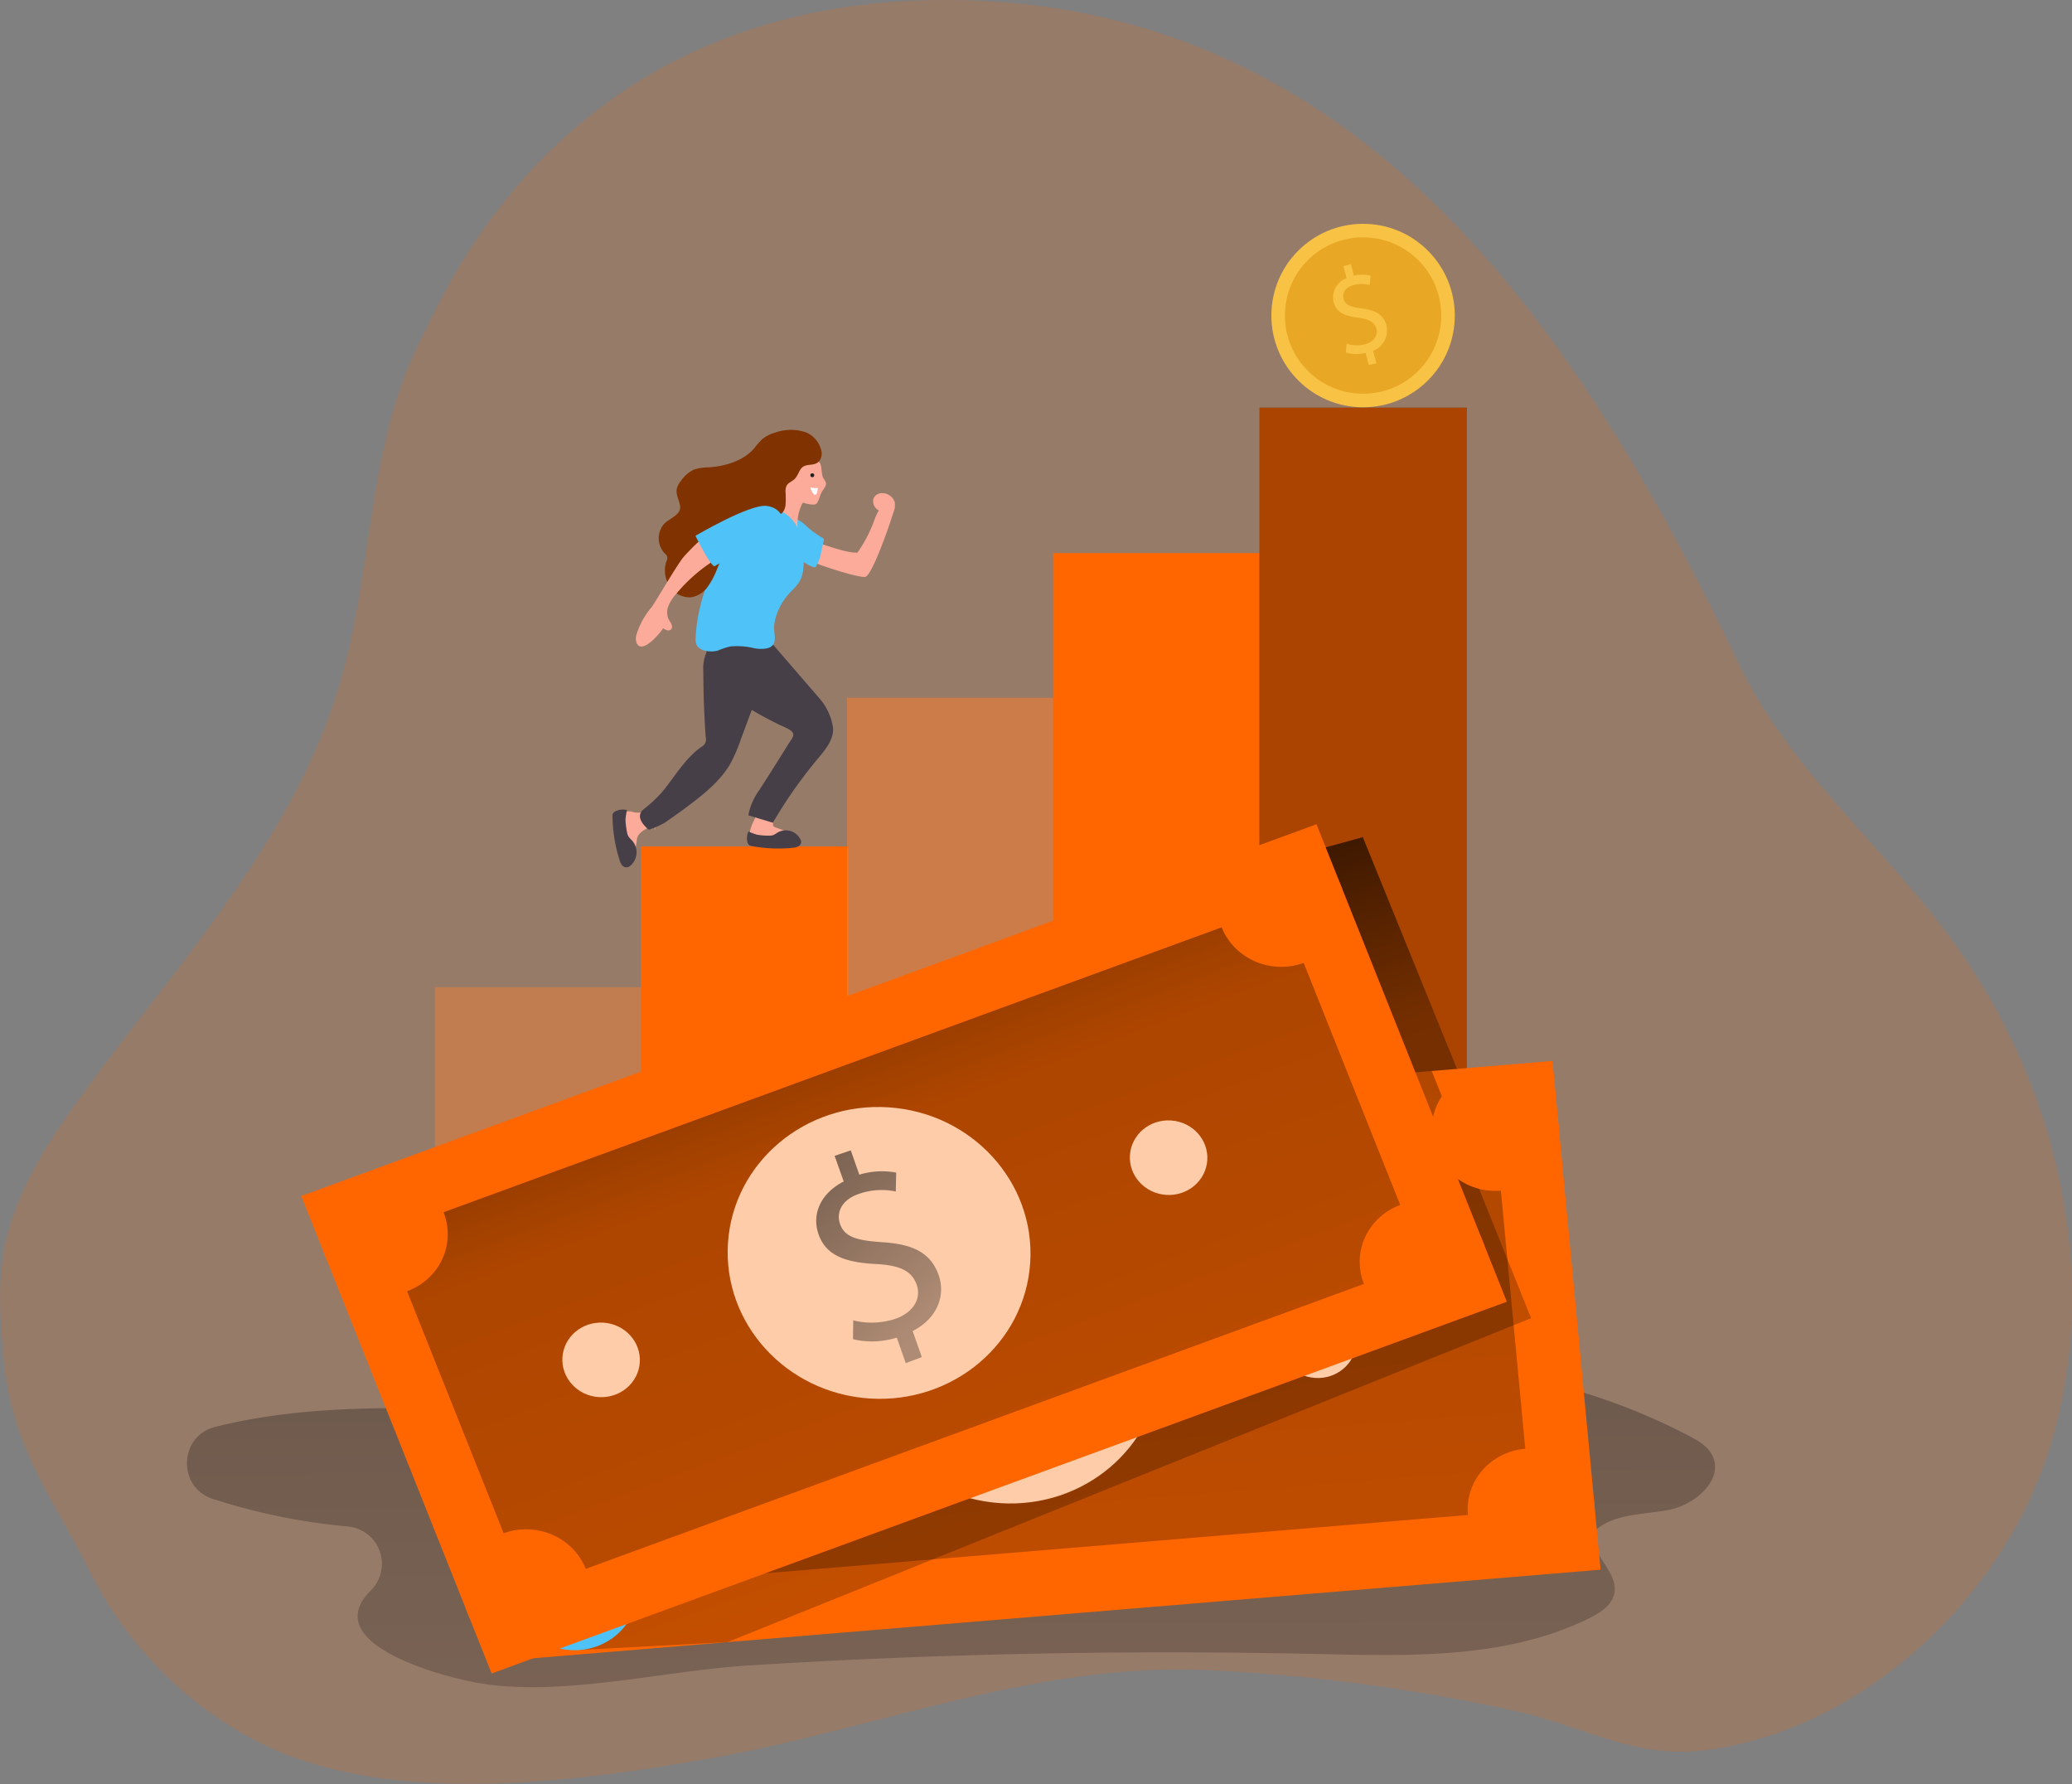 <?xml version="1.0" encoding="UTF-8" standalone="no"?>
<svg
   data-name="Layer 1"
   viewBox="0 0 378.44 325.79"
   version="1.1"
   id="svg130"
   sodipodi:docname="feature2.svg"
   inkscape:version="1.1.2 (b8e25be8, 2022-02-05)"
   xmlns:inkscape="http://www.inkscape.org/namespaces/inkscape"
   xmlns:sodipodi="http://sodipodi.sourceforge.net/DTD/sodipodi-0.dtd"
   xmlns:xlink="http://www.w3.org/1999/xlink"
   xmlns="http://www.w3.org/2000/svg"
   xmlns:svg="http://www.w3.org/2000/svg">
  <rect x="0" y="0" width="378.44" height="325.79" fill="#808080" stroke="none"/>
  <sodipodi:namedview
     id="namedview132"
     pagecolor="#ffffff"
     bordercolor="#666666"
     borderopacity="1.0"
     inkscape:pageshadow="2"
     inkscape:pageopacity="0.0"
     inkscape:pagecheckerboard="0"
     showgrid="false"
     inkscape:zoom="2.1302066"
     inkscape:cx="189.18353"
     inkscape:cy="162.895"
     inkscape:window-width="1383"
     inkscape:window-height="916"
     inkscape:window-x="74"
     inkscape:window-y="38"
     inkscape:window-maximized="0"
     inkscape:current-layer="svg130" />
  <defs
     id="defs32">
    <linearGradient
       id="a"
       x1="191.25"
       y1="158.09"
       x2="192.05"
       y2="476.39"
       gradientUnits="userSpaceOnUse">
      <stop
         offset=".01"
         id="stop9" />
      <stop
         offset=".08"
         stop-opacity=".69"
         id="stop11" />
      <stop
         offset=".21"
         stop-opacity=".32"
         id="stop13" />
      <stop
         offset="1"
         stop-opacity="0"
         id="stop15" />
    </linearGradient>
    <linearGradient
       id="c"
       x1="153.7"
       y1="76.33"
       x2="494.53"
       y2="317.88"
       xlink:href="#a" />
    <linearGradient
       id="b"
       x1="-794.43"
       y1="3080.09"
       x2="-800.45"
       y2="2521.18"
       gradientTransform="matrix(1 -.09 -.09 -1 1238.09 3066.63)"
       gradientUnits="userSpaceOnUse">
      <stop
         offset=".01"
         id="stop19" />
      <stop
         offset=".13"
         stop-opacity=".69"
         id="stop21" />
      <stop
         offset=".25"
         stop-opacity=".32"
         id="stop23" />
      <stop
         offset="1"
         stop-opacity="0"
         id="stop25" />
    </linearGradient>
    <linearGradient
       id="d"
       x1="153.04"
       y1="153.04"
       x2="254.24"
       y2="445.05"
       xlink:href="#a" />
    <linearGradient
       id="e"
       x1="-830.51"
       y1="2995.42"
       x2="-626.59"
       y2="2515.18"
       gradientTransform="matrix(1 -.09 -.09 -1 1233.14 3058.69)"
       xlink:href="#b" />
    <linearGradient
       id="f"
       x1="-380.13"
       y1="3379.83"
       x2="-386.16"
       y2="2820.37"
       gradientTransform="scale(1 -1) rotate(21.2 9102.062 2922.28)"
       xlink:href="#b" />
    <linearGradient
       id="g"
       x1="-416.66"
       y1="3296.14"
       x2="-210.79"
       y2="2811.34"
       gradientTransform="scale(1 -1) rotate(21.2 9094.739 2897.204)"
       xlink:href="#b" />
  </defs>
  <path
     d="M373.5 205.35a116.22 116.22 0 00-17.6-34.53c-12.51-16.82-29.29-30.71-38.33-49.62C288.09 59.56 247.94.06 172.65 0 102.72 0 81.2 53.7 77.08 61.59c-10 19.15-8.87 42.08-14.89 62.83-8.39 28.89-29.91 51.69-47.56 76-6.26 8.64-12.23 17.94-14 28.46-1.08 6.44-.53 13 .07 19.54 1.47 15.91 9 25.15 15.77 38.63a70.55 70.55 0 0030.32 30.85c23.44 12.09 57.17 7.69 82.37 3.28 30.55-5.34 59.59-17.61 91.13-16.22a332.78 332.78 0 0156.48 7.47c12.56 2.78 21.88 8.92 35.15 7.11 27.43-3.75 51.77-25.94 61.14-51.43 7.37-20.05 6.85-42.23.44-62.76z"
     fill="#4fc3f7"
     opacity=".18"
     style="isolation:isolate;fill:#ff6600"
     id="path34" />
  <path
     d="M85.64 302.29l-.16.16c-9.72 9.85 13.91 15.85 20 16.86 15.06 2.49 33.52-2.26 48.76-3.23q52-3.27 104.25-2.12c16.88.38 34.57.94 49.7-6.57 2-1 4.07-2.34 4.49-4.49.79-4-4.53-7.17-3.84-11.14 3.45-3.51 9.05-3.18 13.88-4.13s10.09-5.62 7.82-10c-.84-1.63-2.53-2.62-4.16-3.47-18.05-9.44-35.92-12.74-56.28-14.06-45.51-2.93-89.1 2.28-134.1 7.9-26.65 3.33-53.12-2-78.91 4.51-6.57 1.67-6.87 11-.44 13.11a113.05 113.05 0 0024.73 5.06 6.85 6.85 0 014.26 11.61z"
     transform="translate(-17.84 -11.94)"
     fill="url(#a)"
     id="path36" />
  <path
     fill="#4fc3f7"
     d="M79.43 180.26h37.94v33.05H79.43z"
     opacity=".41"
     id="path38"
     style="fill:#ff7f2a" />
  <path
     fill="#4fc3f7"
     d="M117.07 154.55h37.94v58.75h-37.94z"
     id="path40"
     style="fill:#ff6600" />
  <path
     fill="#4fc3f7"
     d="M154.71 127.42h37.94v85.89h-37.94z"
     opacity=".5"
     id="path42"
     style="fill:#ff7f2a" />
  <path
     fill="#4fc3f7"
     d="M192.35 101h37.94v112.3h-37.94z"
     id="path44"
     style="fill:#ff6600" />
  <path
     fill="#4fc3f7"
     d="M229.99 74.38h37.94v138.93h-37.94z"
     id="path46" />
  <path
     fill="url(#c)"
     d="M229.99 74.38h37.94v138.93h-37.94z"
     id="path48"
     style="fill:#aa4400" />
  <path
     fill="#4fc3f7"
     d="M85.7 210.14l197.86-16.41 8.78 92.9-197.87 16.41-8.77-92.9z"
     id="path50"
     style="fill:#ff6600" />
  <path
     fill="url(#b)"
     d="M98.33 220.78l174.75-14.49 6.56 69.39-174.75 14.49-6.56-69.39z"
     id="path52" />
  <path
     fill="url(#d)"
     d="M132.89 299.85l146.76-59.15-18.16-45.14 4.62-.38-17.2-42.31-25 6.85-11.84 8.7-106.13 132.86 26.95-1.43z"
     id="path54" />
  <ellipse
     cx="202.25"
     cy="259.82"
     rx="26.64"
     ry="27.66"
     transform="rotate(-86.23 186.963 263.38)"
     fill="#4fc3f7"
     id="ellipse56"
     style="fill:#ffccaa" />
  <path
     d="M201.24 280.45l-.26-4.92a14.92 14.92 0 01-7.78-1.82l1-3.28a13.81 13.81 0 007.29 1.75c3.58-.16 5.86-2.23 5.72-5s-2.18-4.21-6-5.51c-5.22-1.7-8.49-3.78-8.71-8-.22-4 2.57-7.17 7.15-8.1l-.26-4.91 3.11-.15.24 4.68a14.14 14.14 0 016.6 1.4l-1.05 3.3a12.45 12.45 0 00-6.4-1.37c-3.86.17-5.19 2.46-5.09 4.39.14 2.5 2.06 3.67 6.47 5.22 5.29 1.79 8 4.19 8.24 8.48.2 3.81-2.37 7.51-7.47 8.56l.26 5z"
     transform="translate(-17.84 -11.94)"
     fill="url(#e)"
     id="path58" />
  <ellipse
     cx="147.81"
     cy="265.22"
     rx="6.81"
     ry="7.08"
     transform="rotate(-86.23 132.52 268.779)"
     fill="#4fc3f7"
     id="ellipse60" />
  <ellipse
     cx="256.85"
     cy="256.18"
     rx="6.81"
     ry="7.08"
     transform="rotate(-86 242.664 259.178)"
     fill="#4fc3f7"
     id="ellipse62"
     style="fill:#ffccaa" />
  <ellipse
     cx="290.93"
     cy="218.22"
     rx="11.17"
     ry="11.6"
     transform="rotate(-86.23 275.641 221.777)"
     fill="#4fc3f7"
     id="ellipse64"
     style="fill:#ff6600" />
  <ellipse
     cx="297.49"
     cy="287.59"
     rx="11.17"
     ry="11.6"
     transform="rotate(-86.23 282.21 291.154)"
     fill="#4fc3f7"
     id="ellipse66"
     style="fill:#ff6600" />
  <ellipse
     cx="116.17"
     cy="232.71"
     rx="11.17"
     ry="11.6"
     transform="rotate(-86.23 100.878 236.276)"
     fill="#4fc3f7"
     id="ellipse68" />
  <ellipse
     cx="122.74"
     cy="302.08"
     rx="11.17"
     ry="11.6"
     transform="rotate(-86.23 107.451 305.648)"
     fill="#4fc3f7"
     id="ellipse70" />
  <path
     fill="#4fc3f7"
     d="M55.03 218.39l185.42-67.88 34.77 87.19L89.8 305.58l-34.77-87.19z"
     id="path72"
     style="fill:#ff6600" />
  <path
     fill="url(#f)"
     d="M70.18 225.32l163.76-59.95 25.98 65.12-163.76 59.95-25.98-65.12z"
     id="path74" />
  <ellipse
     cx="178.4"
     cy="240.71"
     rx="26.64"
     ry="27.66"
     transform="rotate(-86.23 163.11 244.274)"
     fill="#4fc3f7"
     id="ellipse76"
     style="fill:#ffccaa" />
  <path
     d="M183.27 260.85l-1.64-4.66a15.05 15.05 0 01-8 .29l.05-3.44a13.85 13.85 0 007.5-.22c3.4-1.1 5-3.7 4.08-6.31S182 243 178 242.76c-5.5-.26-9.23-1.41-10.64-5.39-1.34-3.8.44-7.58 4.58-9.69l-1.66-4.68 2.95-1 1.56 4.44a14.11 14.11 0 016.74-.38l-.08 3.45a12.52 12.52 0 00-6.54.37c-3.66 1.18-4.29 3.73-3.64 5.56.84 2.38 3 3 7.69 3.33 5.59.33 8.88 1.92 10.32 6 1.28 3.62-.14 7.86-4.75 10.22l1.68 4.76z"
     transform="translate(-17.84 -11.94)"
     fill="url(#g)"
     id="path78" />
  <ellipse
     cx="127.63"
     cy="260.24"
     rx="6.81"
     ry="7.08"
     transform="rotate(-86.23 112.342 263.806)"
     fill="#4fc3f7"
     id="ellipse80"
     style="fill:#ffccaa" />
  <ellipse
     cx="229.81"
     cy="222.84"
     rx="6.81"
     ry="7.08"
     transform="rotate(-86 215.488 225.894)"
     fill="#4fc3f7"
     id="ellipse82"
     style="fill:#ffccaa" />
  <ellipse
     cx="251.79"
     cy="177.3"
     rx="11.17"
     ry="11.6"
     transform="rotate(-86.23 236.501 180.862)"
     fill="#4fc3f7"
     id="ellipse84"
     style="fill:#ff6600" />
  <ellipse
     cx="277.77"
     cy="242.4"
     rx="11.17"
     ry="11.6"
     transform="rotate(-86.23 262.483 245.957)"
     fill="#4fc3f7"
     id="ellipse86"
     style="fill:#ff6600" />
  <ellipse
     cx="88.02"
     cy="237.26"
     rx="11.17"
     ry="11.6"
     transform="rotate(-86.23 72.731 240.82)"
     fill="#4fc3f7"
     id="ellipse88"
     style="fill:#ff6600" />
  <ellipse
     cx="114"
     cy="302.35"
     rx="11.17"
     ry="11.6"
     transform="rotate(-86.23 98.708 305.92)"
     fill="#4fc3f7"
     id="ellipse90"
     style="fill:#ff6600" />
  <path
     d="M113.21 148.77a.77.77 0 00-.14.21 5.25 5.25 0 000 2.4 26.38 26.38 0 001.25 5.1 1 1 0 00.23.42.66.66 0 00.87-.07 1.84 1.84 0 00.42-.85 23.77 23.77 0 00.5-2.8c.17-1.2 1.79-1.88 2.72-2.42a.45.45 0 00.19-.17c0-.1.56 1.17.53 1.07a14.43 14.43 0 00-.85-2.12c0-.06-.6-1.51-.65-1.54s-.21 0-.3.06a3.48 3.48 0 01-2.48.19 2.46 2.46 0 00-2.29.52z"
     fill="#fcab9a"
     id="path92" />
  <path
     d="M114.51 147.91a3.12 3.12 0 00-2.06.21 1.05 1.05 0 00-.5.43 1.26 1.26 0 00-.08.61 27.71 27.71 0 001.29 7.9 2.82 2.82 0 00.45.92 1 1 0 00.91.4 1.25 1.25 0 00.64-.32 3.23 3.23 0 00.25-4.62 4.09 4.09 0 01-.62-.7 2.45 2.45 0 01-.28-.84 14.5 14.5 0 01-.27-2.27 15.85 15.85 0 01.27-1.72zM135.37 134.85a30.14 30.14 0 01-2 4.66c-1.78 3-4.57 5.32-7.38 7.43a127.03 127.03 0 01-4.65 3.34 16.72 16.72 0 01-2.56 1.13.49.49 0 01-.28.07.44.44 0 01-.2-.13c-1.22-1.09-2.08-2.5-.74-3.59a23.11 23.11 0 003.69-3.52c2.16-2.72 4-5.83 6.86-7.87a1.49 1.49 0 00.78-1.77q-.42-6-.43-12.07a7.36 7.36 0 01.5-3.24c1.23-2.55 5.68-2.87 8.08-2.64a3 3 0 011.59.47c2.75 2.17 1.52 4.88.54 7.52z"
     fill="#473f47"
     id="path94" />
  <path
     d="M148.61 102.61c.52.46 8.43 3 9.45 2.72 1.21-.31 4.36-9.16 5.3-12.39a.7.7 0 000-.55.52.52 0 00-.18-.18c-1.94-1.25-3.1 1.69-3.57 3a24.58 24.58 0 01-3 5.7c-2 .16-6.81-1.77-7.39-1.79a1.69 1.69 0 00-1.53.87c-.45.96.22 1.97.92 2.62z"
     fill="#fcab9a"
     id="path96" />
  <path
     d="M149.47 97.75c.24.16.48.31.73.45a.47.47 0 01.25.23.46.46 0 010 .26l-.47 2.14a7 7 0 01-1 2.69c-.29.39-2.41-1-2.71-1.23a8.84 8.84 0 01-2.27-2.17 3.93 3.93 0 01-.65-1.23 4.94 4.94 0 01.47-3.18c.83-1.61 2.21-.82 3.27.17a15.47 15.47 0 002.38 1.87z"
     fill="#4fc3f7"
     id="path98" />
  <path
     d="M137.25 153.2a.81.81 0 00.16.16 5 5 0 002.2.48 24.24 24.24 0 004.89-.19 1 1 0 00.44-.13.61.61 0 00.09-.8 1.66 1.66 0 00-.7-.55 21.87 21.87 0 00-2.47-1c-.37-.14-.69-.2-.69-.67a1.75 1.75 0 01.14-.64l.26-.76c.09-.27.18-.6 0-.81a.77.77 0 00-.44-.19 10.59 10.59 0 00-2.25-.21.31.31 0 00-.21.05.31.31 0 00-.09.14c-.53 1.23-2.32 3.85-1.33 5.12z"
     fill="#fcab9a"
     id="path100" />
  <path
     d="M130.79 113.81s-4 5.6.11 10.58c2.87 3.46 7.16 5.81 11.11 7.79.69.35 1.51.64 2.18 1.06 1.31.81.5 1.51-.19 2.61-1.73 2.8-3.49 5.57-5.26 8.34a11.44 11.44 0 00-2.06 4.69l4.48 1.35a85.85 85.85 0 018.19-11.67c1.32-1.58 3-3.51 2.79-5.71a10.48 10.48 0 00-2.57-5.44l-8.41-9.74z"
     fill="#473f47"
     id="path102" />
  <path
     d="M150.26 87.06c.14.42.54.74.6 1.19s-.39 1-.68 1.43c-.4.63-.5 1.42-.9 2.06a.81.81 0 01-.32.34 1.4 1.4 0 01-.41.06 5.61 5.61 0 01-1.57-.26.46.46 0 00-.3-.07.5.5 0 00-.2.23 8.57 8.57 0 00-.83 4c0 .44 0 1-.36 1.23a.79.79 0 01-.45.11c-1 0-1.83-.92-2.33-1.84a11.85 11.85 0 01-1-2.6 2.22 2.22 0 01-.09-.81 2.49 2.49 0 01.33-.91 17.45 17.45 0 001.25-3.19 14 14 0 011.47-4.11 2.28 2.28 0 011.11-.92 3 3 0 011.58.06 4.2 4.2 0 012.67 1.59c.17.32.26 1.89.43 2.41z"
     fill="#fcab9a"
     id="path104" />
  <path
     d="M140 118.4a6.26 6.26 0 01-2.69-.14 13.47 13.47 0 00-3.91-.22 13.71 13.71 0 00-2.27.75c-1.46.43-4.11.07-4.08-1.86.11-6 2.43-11.71 5-17.13 1.09-2.33 2.34-4.75 4.52-6.1a6.29 6.29 0 019.13 2.79 12.8 12.8 0 011 4.42c.17 1.9.2 4-.86 5.55a16 16 0 01-1.65 1.85 11.07 11.07 0 00-2.76 5.55c-.33 1.6 1.03 4.04-1.43 4.54z"
     fill="#4fc3f7"
     id="path106" />
  <path
     d="M149.77 83.98c-.72 1.15-1.93.68-2.92 1.15s-1 1.91-2 2.57c-.42.31-.94.53-1.19 1a2.5 2.5 0 00-.17 1.28 17.8 17.8 0 010 1.93 2.82 2.82 0 01-.5 1.61c-.73.85-2.07.62-3.19.73-2.19.22-2.93 2.29-4.38 3.69-.71.69-1.5 1.29-2.15 2a14.33 14.33 0 00-2.31 4 14.6 14.6 0 01-1.71 3.22 4.61 4.61 0 01-3 1.9 4.14 4.14 0 01-3.14-1.09 5.16 5.16 0 01-1.41-5.42 1.39 1.39 0 00.13-1 1.47 1.47 0 00-.39-.47 4 4 0 010-5.57c.79-.75 2.68-1.46 2.78-2.69s-1-2.43-.53-3.84a3.89 3.89 0 01.69-1.18 5.94 5.94 0 012.24-2 8.3 8.3 0 012.82-.46c3.08-.22 6.3-1.16 8.33-3.5a15.38 15.38 0 011.51-1.71 6.35 6.35 0 012.14-1.08 8.54 8.54 0 015.81-.09 4.73 4.73 0 012.71 3.08 2.29 2.29 0 01-.17 1.94z"
     fill="#fc682d"
     id="path108"
     style="fill:#803300" />
  <path
     d="M149.42 89.12c-.39 0-1 0-1.35-.11-.12.24.46 1.13.59 1.24a.33.33 0 00.44 0 .44.44 0 00.11-.25l.21-.89"
     fill="#fff"
     id="path110" />
  <circle
     cx="148.36"
     cy="86.78"
     r=".36"
     fill="#231f20"
     id="circle112" />
  <path
     d="M160.9 90.06a1.64 1.64 0 00-1.37 1 1.88 1.88 0 00.74 2 4.72 4.72 0 002.11.77.77.77 0 00.65-.09.79.79 0 00.19-.39 4 4 0 00.22-1.6 2.42 2.42 0 00-2.54-1.69z"
     fill="#fcab9a"
     id="path114" />
  <path
     d="M136.7 151.84a2.89 2.89 0 00-.19 1.92 1 1 0 00.3.54 1.26 1.26 0 00.54.2 26.29 26.29 0 007.51.3 2.66 2.66 0 00.93-.24 1 1 0 00.54-.76 1.15 1.15 0 00-.18-.62 3 3 0 00-4.19-1.12 4.74 4.74 0 01-.75.44 2.52 2.52 0 01-.82.09 11.82 11.82 0 01-2.14-.18 13.75 13.75 0 01-1.55-.57z"
     fill="#473f47"
     id="path116" />
  <path
     d="M132.16 97.31c-.86 0-1-1.38-1.69-.84a42.73 42.73 0 00-5.57 5.18c-1.18 1.36-5.09 8.14-5.89 9.23a14.11 14.11 0 00-2.76 5 2.34 2.34 0 00.06 1.61c1 2 4.23-1.83 4.81-2.77.44.32 1.1.6 1.46.19.5-.56-.26-1.4-.5-1.92a3.06 3.06 0 01-.06-2.17 7.27 7.27 0 011.4-2.28 30.06 30.06 0 019.72-7.74c.54-.27 1.15-.59 1.31-1.17a1.41 1.41 0 00-.07-.86 2.29 2.29 0 00-2.22-1.46z"
     fill="#fcab9a"
     id="path118" />
  <path
     d="M141.16 98.11s-10 4.75-10.58 5.26-3.56-5.53-3.56-5.53 9.86-5.82 13-5.46 4.26 3.75 1.14 5.73z"
     fill="#4fc3f7"
     id="path120" />
  <path
     d="M177.92 70.17v-.64"
     fill="none"
     id="path122" />
  <circle
     cx="248.96"
     cy="57.62"
     r="16.75"
     fill="#f8c244"
     id="circle124" />
  <circle
     cx="248.96"
     cy="57.62"
     r="14.28"
     fill="#e8a825"
     id="circle126" />
  <path
     d="M250.01 66.65l-.59-2.22a6.48 6.48 0 01-3.6-.07l.13-1.6a6 6 0 003.38.1c1.57-.41 2.38-1.59 2.05-2.83s-1.37-1.73-3.17-2c-2.47-.28-4.12-.92-4.62-2.82a3.72 3.72 0 012.37-4.41l-.59-2.21 1.36-.36.56 2.12a6.18 6.18 0 013.05 0l-.18 1.71a5.38 5.38 0 00-2.95 0c-1.69.45-2.05 1.62-1.82 2.5.3 1.14 1.26 1.49 3.37 1.77 2.51.32 3.95 1.16 4.47 3.1a4 4 0 01-2.44 4.63l.61 2.28z"
     fill="#f8c244"
     id="path128" />
</svg>
